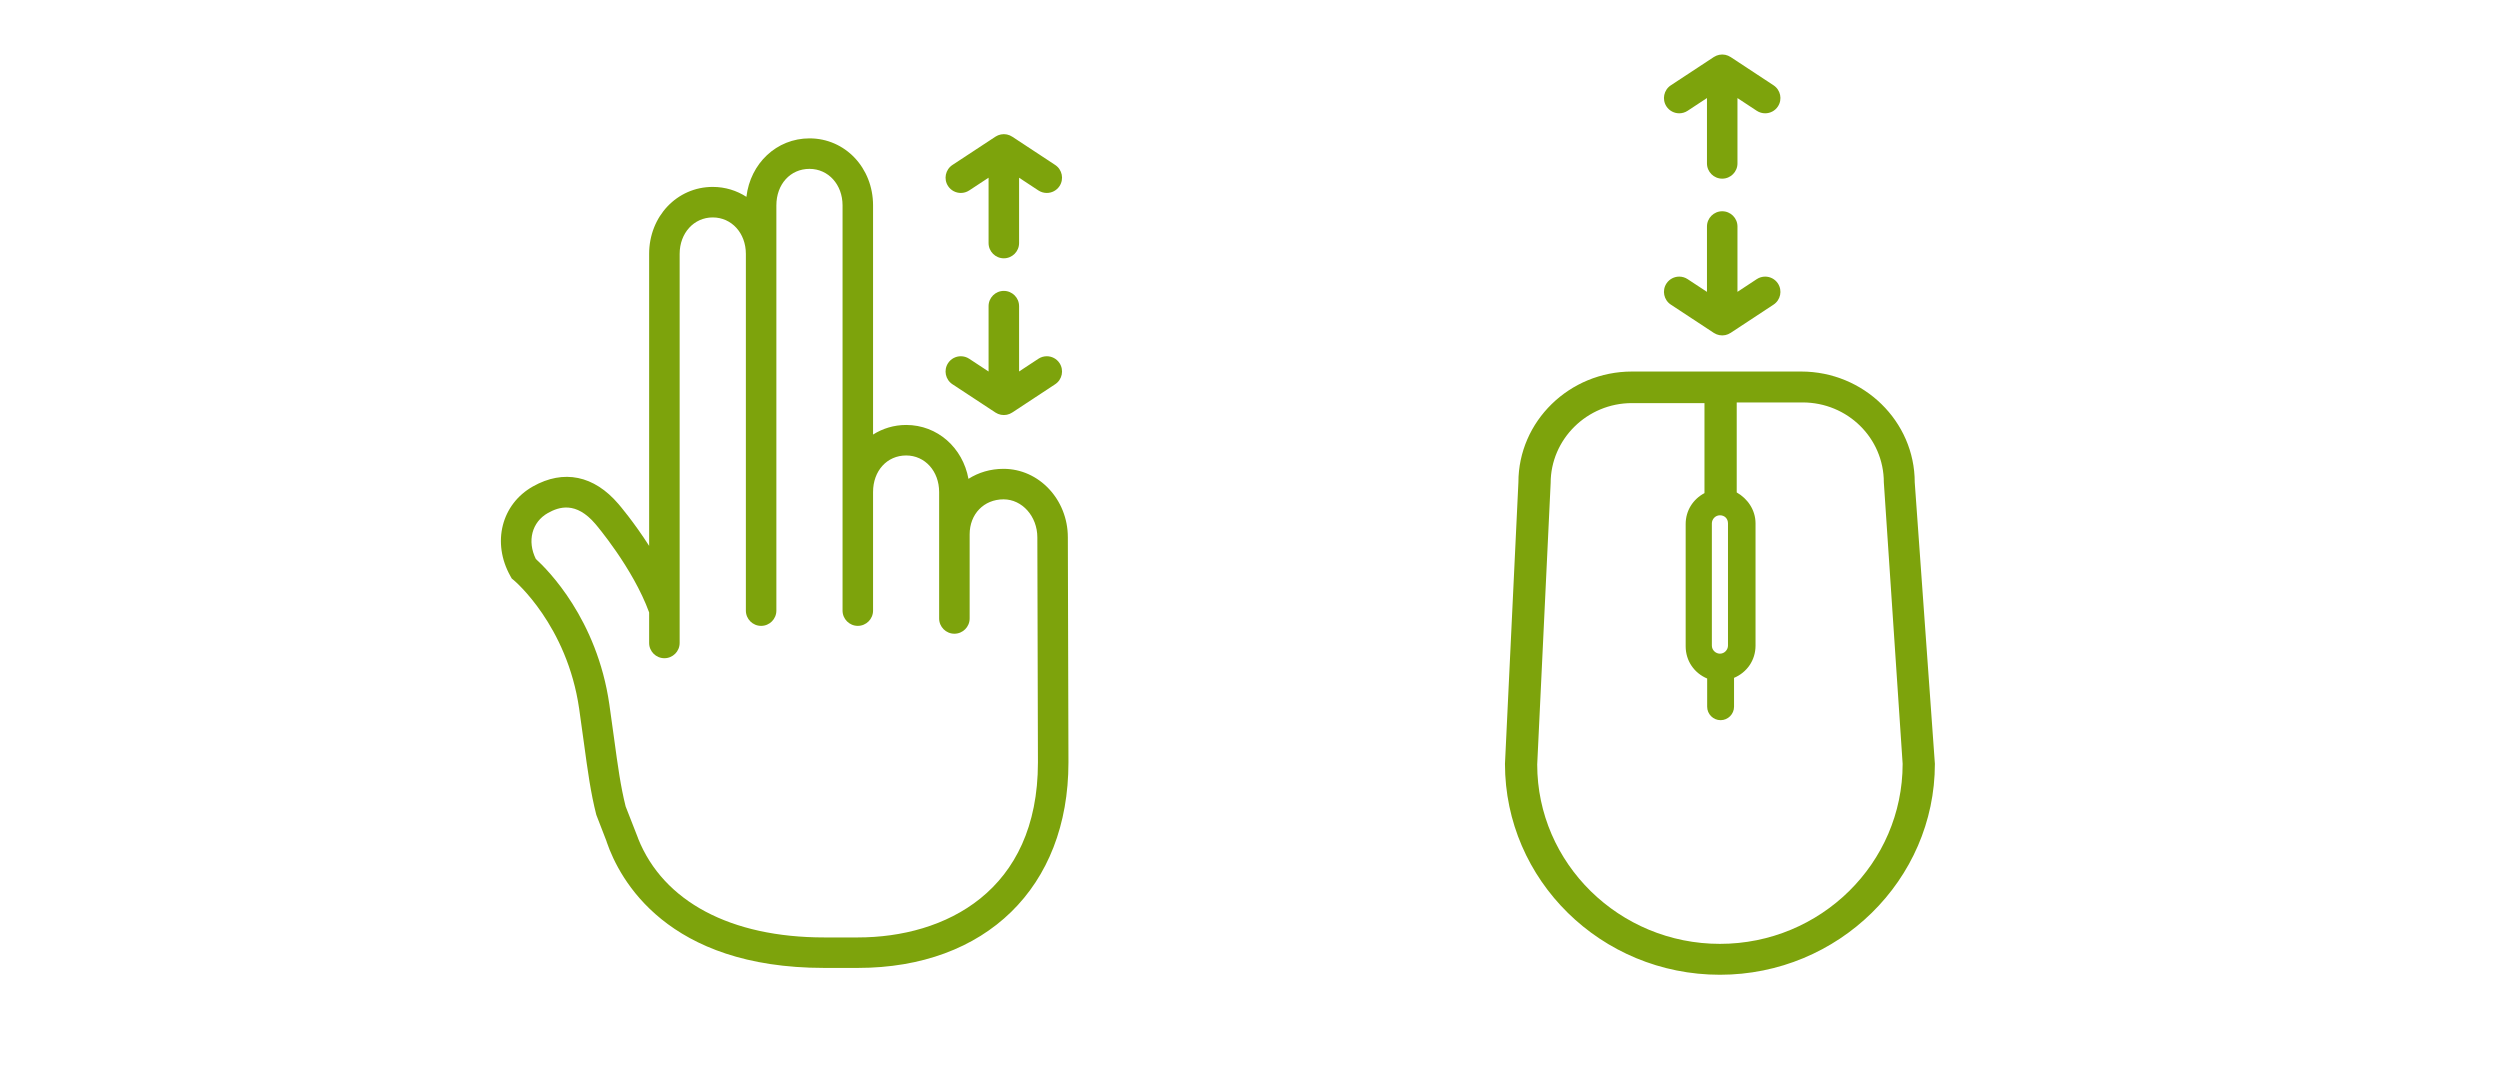 <?xml version="1.0" encoding="UTF-8" standalone="no"?>
<svg width="319px" height="136px" viewBox="0 0 319 136" version="1.1" xmlns="http://www.w3.org/2000/svg" xmlns:xlink="http://www.w3.org/1999/xlink">
    <!-- Generator: Sketch 50 (54983) - http://www.bohemiancoding.com/sketch -->
    <title>Artboard</title>
    <desc>Created with Sketch.</desc>
    <defs></defs>
    <g id="Artboard" stroke="none" stroke-width="1" fill="none" fill-rule="evenodd">
        <g id="infobar_scroll_b" transform="translate(63, 6)" fill="#7da30c" fill-rule="nonzero">
            <g id="g4" transform="translate(129.034, 41.322)">
                <path d="M37.8,0.086 L16.2,0.086 C8.229,0.086 1.714,6.429 1.714,14.229 L0,50.143 C0,64.972 12.257,77.057 27.429,77.057 C42.514,77.057 54.857,64.972 54.857,50.143 L52.286,14.229 C52.286,6.429 45.772,0.086 37.8,0.086 Z M26.4,19.457 C26.4,18.943 26.829,18.429 27.429,18.429 C28.029,18.429 28.457,18.857 28.457,19.457 L28.457,35.057 C28.457,35.572 28.029,36.086 27.429,36.086 C26.914,36.086 26.4,35.657 26.4,35.057 L26.4,19.457 Z M27.429,73.115 C14.571,73.115 4.114,62.829 4.114,50.229 L5.829,14.314 C5.829,8.743 10.457,4.114 16.2,4.114 L25.457,4.114 L25.457,15.6 C24,16.371 23.057,17.829 23.057,19.543 L23.057,35.143 C23.057,37.029 24.171,38.572 25.8,39.257 L25.8,42.857 C25.8,43.8 26.572,44.572 27.514,44.572 C28.457,44.572 29.229,43.8 29.229,42.857 L29.229,39.172 C30.857,38.486 31.972,36.943 31.972,35.057 L31.972,19.457 C31.972,17.743 30.943,16.286 29.572,15.514 L29.572,4.029 L37.972,4.029 C43.714,4.029 48.343,8.571 48.343,14.229 L50.743,50.143 C50.743,62.829 40.286,73.115 27.429,73.115 Z" id="path6"></path>
            </g>
            <g id="g4273" transform="translate(0.321, 0.957)">
                <path d="M73.013,90.317 L72.936,61.605 C72.936,56.788 69.255,52.867 64.733,52.867 C63.054,52.867 61.527,53.334 60.254,54.145 C59.534,50.179 56.302,47.268 52.307,47.268 C50.746,47.268 49.307,47.719 48.081,48.492 L48.081,19.251 C48.081,14.455 44.519,10.699 39.97,10.699 C35.77,10.699 32.416,13.9 31.922,18.161 C30.682,17.359 29.217,16.893 27.625,16.893 C23.073,16.893 19.509,20.648 19.509,25.439 L19.509,62.696 C17.554,59.643 15.72,57.499 15.594,57.353 C12.479,53.705 8.605,52.908 4.685,55.109 C0.66,57.375 -0.58,62.291 1.8,66.543 L1.977,66.861 L2.258,67.093 C2.325,67.149 9.044,72.812 10.581,83.485 C10.811,85.078 11.003,86.496 11.179,87.787 C11.685,91.509 12.05,94.199 12.767,97.014 L14.074,100.393 C14.084,100.424 14.086,100.457 14.097,100.486 C15.759,105.317 21.792,116.55 41.854,116.55 L46.135,116.55 C62.462,116.55 73.013,106.257 73.013,90.329 C73.013,90.326 73.011,90.324 73.011,90.322 C73.011,90.322 73.013,90.32 73.013,90.317 Z M46.135,112.66 L41.854,112.66 C29.907,112.66 21.327,108.075 18.111,100.06 C18.102,100.034 18.099,100.009 18.09,99.984 L16.51,95.943 C15.868,93.379 15.517,90.806 15.036,87.266 C14.859,85.963 14.665,84.535 14.433,82.93 C12.864,72.027 6.556,65.733 5.051,64.367 C3.923,62.085 4.546,59.654 6.592,58.503 C8.004,57.713 10.167,56.993 12.642,59.891 C12.691,59.947 17.424,65.474 19.509,71.189 L19.509,75.085 C19.509,76.16 20.38,77.031 21.456,77.031 C22.531,77.031 23.402,76.16 23.402,75.085 L23.402,25.441 C23.402,22.787 25.217,20.787 27.625,20.787 C30.034,20.787 31.852,22.787 31.852,25.441 L31.852,66.822 L31.852,70.958 C31.852,72.032 32.722,72.904 33.798,72.904 C34.874,72.904 35.744,72.032 35.744,70.958 L35.744,66.822 L35.744,25.441 L35.744,19.251 C35.744,16.551 37.522,14.591 39.97,14.591 C42.375,14.591 44.189,16.595 44.189,19.251 L44.189,55.824 L44.189,66.821 L44.189,70.957 C44.189,72.031 45.061,72.903 46.135,72.903 C47.21,72.903 48.081,72.031 48.081,70.957 L48.081,66.821 L48.081,55.824 C48.081,53.121 49.859,51.161 52.307,51.161 C54.706,51.161 56.513,53.165 56.513,55.824 L56.513,61.221 L56.513,66.821 L56.513,71.96 C56.513,73.034 57.385,73.906 58.46,73.906 C59.534,73.906 60.406,73.034 60.406,71.96 L60.406,66.821 L60.406,61.221 C60.406,58.635 62.225,56.759 64.733,56.759 C67.109,56.759 69.044,58.932 69.044,61.61 L69.12,90.328 L69.12,90.33 C69.12,90.33 69.12,90.33 69.12,90.331 C69.12,106.793 57.246,112.66 46.135,112.66 Z" id="path4"></path>
                <path d="M60.35,38.821 L62.821,40.448 L62.821,32.108 C62.821,31.032 63.693,30.161 64.768,30.161 C65.842,30.161 66.714,31.032 66.714,32.108 L66.714,40.444 L69.179,38.821 C69.508,38.604 69.881,38.5 70.248,38.5 C70.88,38.5 71.501,38.808 71.875,39.376 C72.465,40.274 72.217,41.481 71.32,42.072 L65.851,45.674 C65.813,45.697 65.787,45.706 65.761,45.721 C65.725,45.743 65.686,45.762 65.649,45.782 C65.606,45.804 65.566,45.832 65.52,45.85 C65.454,45.879 65.402,45.889 65.35,45.905 C65.303,45.919 65.258,45.937 65.209,45.949 C65.185,45.954 65.165,45.962 65.14,45.966 C65.088,45.976 65.035,45.978 64.982,45.983 C64.914,45.989 64.847,46.002 64.779,46.002 C64.711,46.002 64.668,45.993 64.622,45.989 C64.546,45.984 64.47,45.981 64.395,45.966 C64.329,45.953 64.267,45.93 64.203,45.91 C64.146,45.892 64.088,45.88 64.032,45.857 C63.944,45.822 63.878,45.78 63.809,45.741 C63.792,45.732 63.776,45.725 63.759,45.714 C63.739,45.703 63.718,45.695 63.699,45.683 C63.68,45.671 58.21,42.072 58.21,42.072 C57.313,41.482 57.063,40.275 57.654,39.376 C58.029,38.808 58.65,38.5 59.282,38.5 C59.649,38.5 60.02,38.604 60.35,38.821 Z" id="path3364-2"></path>
                <path d="M152.016,28.659 L154.488,30.286 L154.488,21.946 C154.488,20.871 155.36,20 156.434,20 C157.508,20 158.38,20.871 158.38,21.946 L158.38,30.283 L160.845,28.659 C161.175,28.443 161.547,28.339 161.914,28.339 C162.546,28.339 163.168,28.647 163.541,29.215 C164.132,30.113 163.884,31.319 162.986,31.911 L157.517,35.513 C157.48,35.536 157.454,35.545 157.428,35.559 C157.391,35.581 157.353,35.601 157.315,35.62 C157.272,35.642 157.232,35.671 157.186,35.689 C157.12,35.718 157.068,35.728 157.017,35.743 C156.97,35.758 156.924,35.776 156.875,35.788 C156.852,35.793 156.831,35.801 156.806,35.804 C156.754,35.815 156.701,35.816 156.648,35.821 C156.581,35.828 156.513,35.841 156.446,35.841 C156.377,35.841 156.334,35.832 156.289,35.828 C156.212,35.823 156.137,35.82 156.062,35.804 C155.995,35.791 155.933,35.768 155.87,35.749 C155.813,35.73 155.754,35.719 155.698,35.695 C155.61,35.66 155.544,35.619 155.475,35.58 C155.458,35.571 155.443,35.563 155.426,35.553 C155.405,35.541 155.384,35.533 155.365,35.522 C155.347,35.51 149.877,31.911 149.877,31.911 C148.979,31.321 148.73,30.114 149.32,29.215 C149.695,28.647 150.317,28.339 150.948,28.339 C151.316,28.339 151.687,28.443 152.016,28.659 Z" id="path3364-2-copy"></path>
                <path d="M60.35,18.822 L62.821,20.449 L62.821,12.109 C62.821,11.033 63.693,10.163 64.768,10.163 C65.842,10.163 66.714,11.033 66.714,12.109 L66.714,20.445 L69.179,18.822 C69.508,18.606 69.881,18.502 70.248,18.502 C70.88,18.502 71.501,18.809 71.875,19.378 C72.465,20.275 72.217,21.482 71.32,22.074 L65.851,25.675 C65.813,25.699 65.787,25.708 65.761,25.722 C65.725,25.744 65.686,25.763 65.649,25.783 C65.606,25.805 65.566,25.834 65.52,25.852 C65.454,25.88 65.402,25.891 65.35,25.906 C65.303,25.92 65.258,25.939 65.209,25.95 C65.185,25.956 65.165,25.963 65.14,25.967 C65.088,25.978 65.035,25.979 64.982,25.984 C64.914,25.991 64.847,26.004 64.779,26.004 C64.711,26.004 64.668,25.994 64.622,25.991 C64.546,25.985 64.47,25.983 64.395,25.967 C64.329,25.954 64.267,25.931 64.203,25.911 C64.146,25.893 64.088,25.882 64.032,25.858 C63.944,25.823 63.878,25.782 63.809,25.743 C63.792,25.734 63.776,25.726 63.759,25.715 C63.739,25.704 63.718,25.696 63.699,25.684 C63.68,25.673 58.21,22.074 58.21,22.074 C57.313,21.483 57.063,20.277 57.654,19.378 C58.029,18.809 58.65,18.502 59.282,18.502 C59.649,18.502 60.02,18.606 60.35,18.822 Z" id="path3364-2" transform="translate(64.765, 18.083) scale(-1, 1) rotate(-180) translate(-64.765, -18.083) "></path>
                <path d="M152.016,8.659 L154.488,10.286 L154.488,1.946 C154.488,0.871 155.36,0 156.434,0 C157.508,0 158.38,0.871 158.38,1.946 L158.38,10.283 L160.845,8.659 C161.175,8.443 161.547,8.339 161.914,8.339 C162.546,8.339 163.168,8.647 163.541,9.215 C164.132,10.113 163.884,11.319 162.986,11.911 L157.517,15.513 C157.48,15.536 157.454,15.545 157.428,15.559 C157.391,15.581 157.353,15.601 157.315,15.62 C157.272,15.642 157.232,15.671 157.186,15.689 C157.12,15.718 157.068,15.728 157.017,15.743 C156.97,15.758 156.924,15.776 156.875,15.788 C156.852,15.793 156.831,15.801 156.806,15.804 C156.754,15.815 156.701,15.816 156.648,15.821 C156.581,15.828 156.513,15.841 156.446,15.841 C156.377,15.841 156.334,15.832 156.289,15.828 C156.212,15.823 156.137,15.82 156.062,15.804 C155.995,15.791 155.933,15.768 155.87,15.749 C155.813,15.73 155.754,15.719 155.698,15.695 C155.61,15.66 155.544,15.619 155.475,15.58 C155.458,15.571 155.443,15.563 155.426,15.553 C155.405,15.541 155.384,15.533 155.365,15.522 C155.347,15.51 149.877,11.911 149.877,11.911 C148.979,11.321 148.73,10.114 149.32,9.215 C149.695,8.647 150.317,8.339 150.948,8.339 C151.316,8.339 151.687,8.443 152.016,8.659 Z" id="path3364-2-copy-2" transform="translate(156.431, 7.92) scale(-1, 1) rotate(-180) translate(-156.431, -7.92) "></path>
            </g>
        </g>
    </g>
</svg>